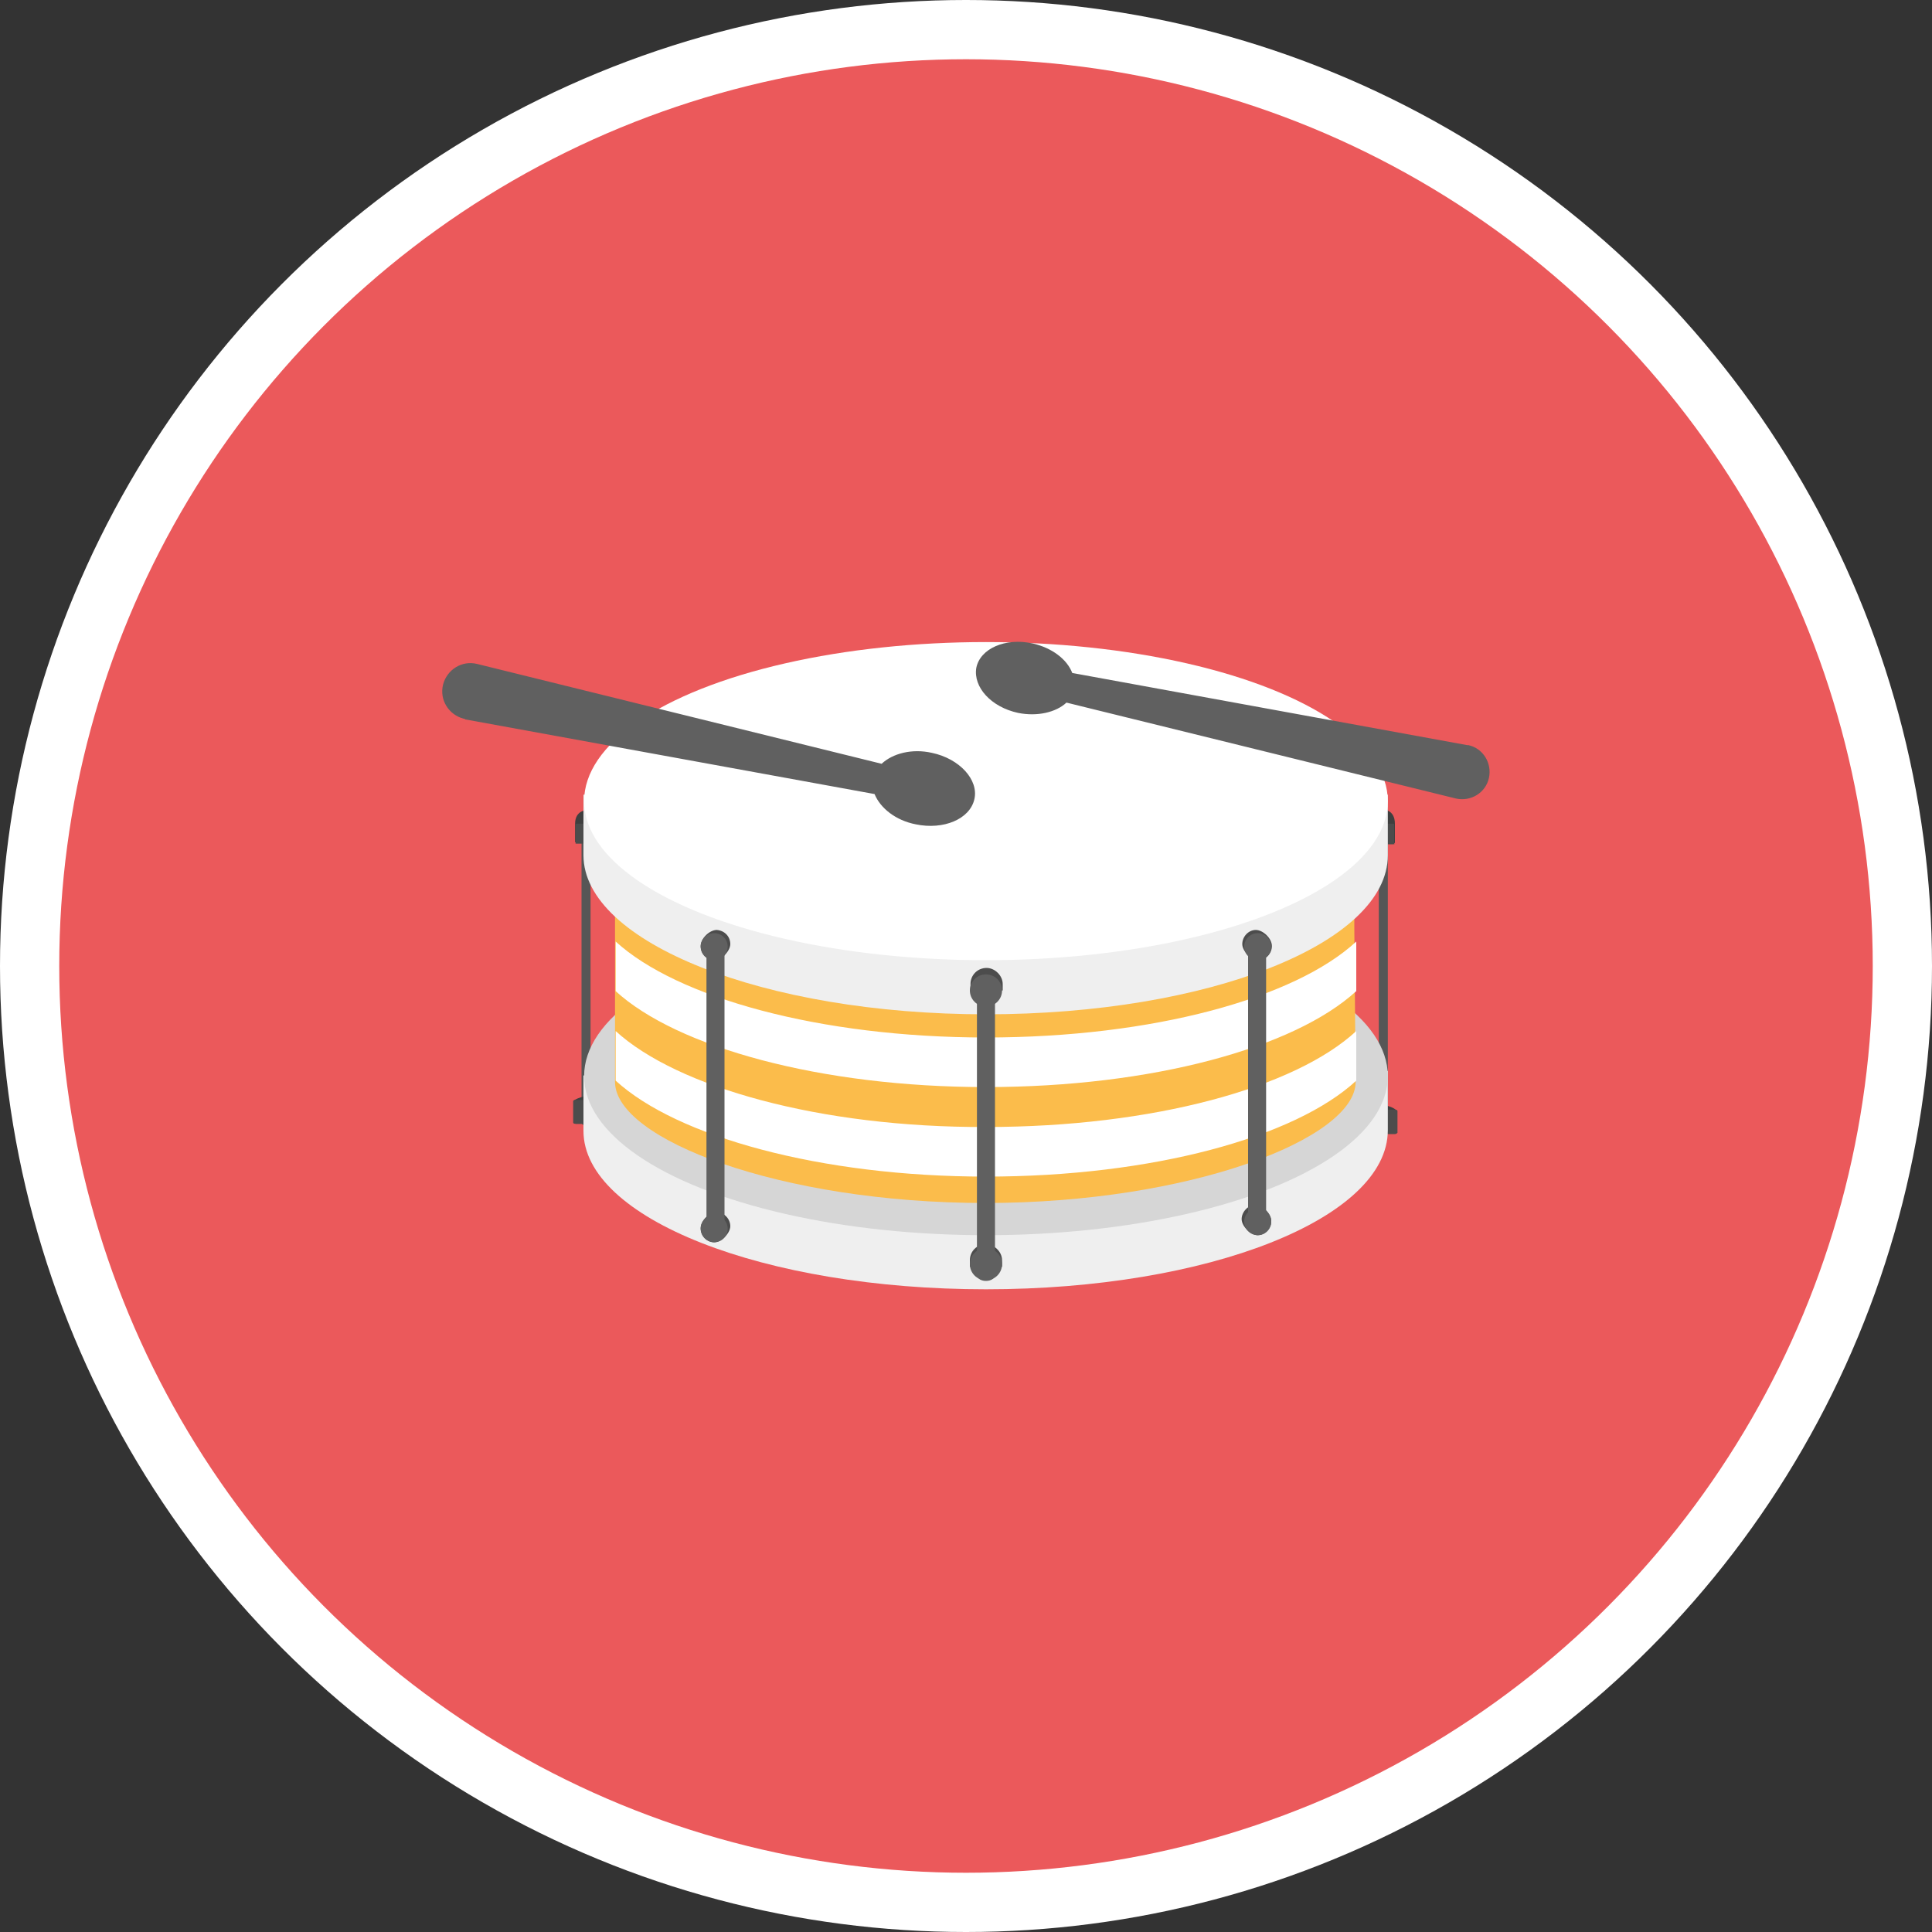 <svg viewBox="0 0 300 300" xmlns="http://www.w3.org/2000/svg"><rect x="0" y="0" width="300" height="300" fill="#333333" stroke="none"/><ellipse cx="150" cy="150" fill="#fff" rx="150" ry="150"/><circle cx="150" cy="150" fill="#eb595b" r="140.8"/><path d="m214.8 175.5c-.4 0-.7-.2-.7-.5v-46.3c0-.3.3-.5.7-.5s.7.2.7.5v46.3c0 .2-.4.5-.7.5z" fill="#565656"/><path d="m216.5 176h-1.5c-.1 0-.3-.1-.3-.2v-4.3s2.1.5 2.1 1v3.3c.1.1 0 .2-.3.2z" fill="#3f3f3f"/><path d="m216.6 176.1h-1.6c-.1 0-.3-.1-.3-.2v-3.4c0-.1.1-.2.3-.2h1.7c.1 0 .3.1.3.2v3.4c-.1.1-.2.2-.4.2z" fill="#4c4c4c"/><path d="m216.3 131h-1.2c-.1 0-.3-.1-.3-.2v-5.1s1.8 0 1.8 2.2v2.9c0 .1-.1.2-.3.2z" fill="#3f3f3f"/><path d="m216.3 131.1h-1.3c-.1 0-.1-.1-.1-.1v-3c0-.1.1-.1.1-.1h1.4c.1 0 .1.1.1.1v3c.1.1 0 .1-.2.1z" fill="#4c4c4c"/><path d="m90.3 174.3v-44.8c0-.3.3-.5.7-.5s.7.2.7.5v44.8c0 .3-.3.5-.7.5-.3 0-.7-.2-.7-.5z" fill="#565656"/><path d="m89.1 174.2v-3.2c0-.4 2.1-.9 2.1-.9v4.2c0 .1-.1.2-.3.2h-1.5c-.3-.1-.4-.2-.3-.3z" fill="#3f3f3f"/><path d="m89 174.3v-3.3c0-.1.1-.2.3-.2h1.7c.1 0 .3.1.3.2v3.3c0 .1-.1.2-.3.2h-1.7c-.2 0-.3-.1-.3-.2z" fill="#4c4c4c"/><path d="m89.3 130.7v-2.8c0-2.1 1.8-2.1 1.8-2.1v4.9c0 .1-.1.2-.3.2h-1.2c-.2 0-.3-.1-.3-.2z" fill="#3f3f3f"/><path d="m89.4 130.9v-2.9s0-.1.1-.1h1.4s.1 0 .1.1v2.9s0 .1-.1.1h-1.4c-.1 0-.2 0-.1-.1z" fill="#4c4c4c"/><path d="m90.6 175.6v-8.6l124.9-.7v9.2c0 13.7-27.9 24.7-62.4 24.7s-62.5-11-62.5-24.6z" fill="#efefef"/><ellipse cx="153.1" cy="167.1" fill="#d6d6d6" rx="62.4" ry="24.7"/><path d="m210.5 168c0 8.8-25.7 18.8-57.5 18.8s-57.5-9.9-57.5-18.8v-35.3h114.8v11.6z" fill="#fbbc4b"/><path d="m95.6 160.1v7.7c9.5 8.7 31.8 14.9 57.5 14.9 25.8 0 48-6.1 57.5-14.9v-7.7c-9.5 8.8-31.6 14.9-57.5 14.9-25.8.1-48-6.2-57.5-14.9z" fill="#fff"/><path d="m95.6 146.2v7.7c9.5 8.7 31.8 14.9 57.5 14.9 25.8 0 47.9-6.1 57.5-14.9v-7.7c-9.5 8.8-31.6 14.9-57.5 14.9-25.8 0-48-6.2-57.5-14.9z" fill="#fff"/><path d="m90.6 132.8v-9.4h124.9v9.4c0 13.7-27.9 24.7-62.4 24.7s-62.5-11.2-62.5-24.7z" fill="#efefef"/><path d="m155.7 152.8v1h-5v-1c0-1.4 1.1-2.5 2.5-2.5 1.3 0 2.5 1.2 2.5 2.5z" fill="#4c4c4c"/><circle cx="153.1" cy="153.8" fill="#606060" r="2.5"/><path d="m155.6 195.7v1h-5v-1c0-1.4 1.1-2.5 2.5-2.5 1.2 0 2.5 1.1 2.5 2.5z" fill="#4c4c4c"/><circle cx="153.1" cy="196.3" fill="#606060" r="2.5"/><path d="m113.4 146.6c0 1.1-1.4 2.5-2.5 2.5s-2.1-1-2.1-2.2 1.4-2.5 2.5-2.5c1.2.1 2.1 1 2.1 2.2z" fill="#4c4c4c"/><ellipse cx="110.9" cy="147" fill="#606060" rx="2.1" ry="2.1"/><path d="m113.4 190.4c0 1.1-1.4 2.5-2.5 2.5s-2.1-1-2.1-2.2 1.4-2.5 2.5-2.5c1.2.1 2.1 1.1 2.1 2.2z" fill="#4c4c4c"/><ellipse cx="110.9" cy="190.8" fill="#606060" rx="2.1" ry="2.1"/><path d="m192.8 189.3c0 1.1 1.4 2.5 2.5 2.5s2.1-1 2.1-2.2-1.4-2.5-2.5-2.5-2.1 1.1-2.1 2.2z" fill="#4c4c4c"/><ellipse cx="195.3" cy="189.7" fill="#606060" rx="2.1" ry="2.1"/><path d="m192.9 146.6c0 1.1 1.4 2.5 2.5 2.5s2.1-1 2.1-2.2-1.4-2.5-2.5-2.5-2.1 1-2.1 2.2z" fill="#4c4c4c"/><ellipse cx="195.3" cy="147" fill="#606060" rx="2.1" ry="2.1"/><ellipse cx="153.1" cy="124.4" fill="#fff" rx="62.4" ry="24.7"/><g fill="#606060"><path d="m111.1 191.8c-.8 0-1.4-.4-1.4-1v-44.4c0-.6.6-1 1.4-1s1.4.4 1.4 1v44.4c0 .6-.6 1-1.4 1z"/><path d="m153.1 198.9c-.8 0-1.4-.4-1.4-1v-43.5c0-.6.6-1 1.4-1s1.4.4 1.4 1v43.5c0 .6-.6 1-1.4 1z"/><path d="m195.2 190.1c-.8 0-1.4-.4-1.4-1v-42.8c0-.6.6-1 1.4-1s1.4.4 1.4 1v42.8c0 .6-.7 1-1.4 1z"/><path d="m144.7 116.9c-3.1-.7-6.1.1-7.8 1.7l-62.8-15.5c-2.4-.6-4.7.9-5.3 3.2-.6 2.4.9 4.7 3.2 5.3.1 0 .2 0 .2.1l63.6 11.6c.9 2.2 3.3 4.1 6.4 4.7 4.3.9 8.4-.8 9.1-3.9.7-3-2.3-6.3-6.6-7.2zm13.4-6.2c3 .6 5.9-.1 7.5-1.6l60.5 14.9c2.3.5 4.6-.9 5.1-3.2s-.9-4.6-3.2-5.1h-.2l-61.3-11.2c-.8-2.1-3.1-3.9-6.2-4.6-4.2-.9-8.1.8-8.7 3.8-.5 3 2.3 6.1 6.5 7z"/></g></svg>